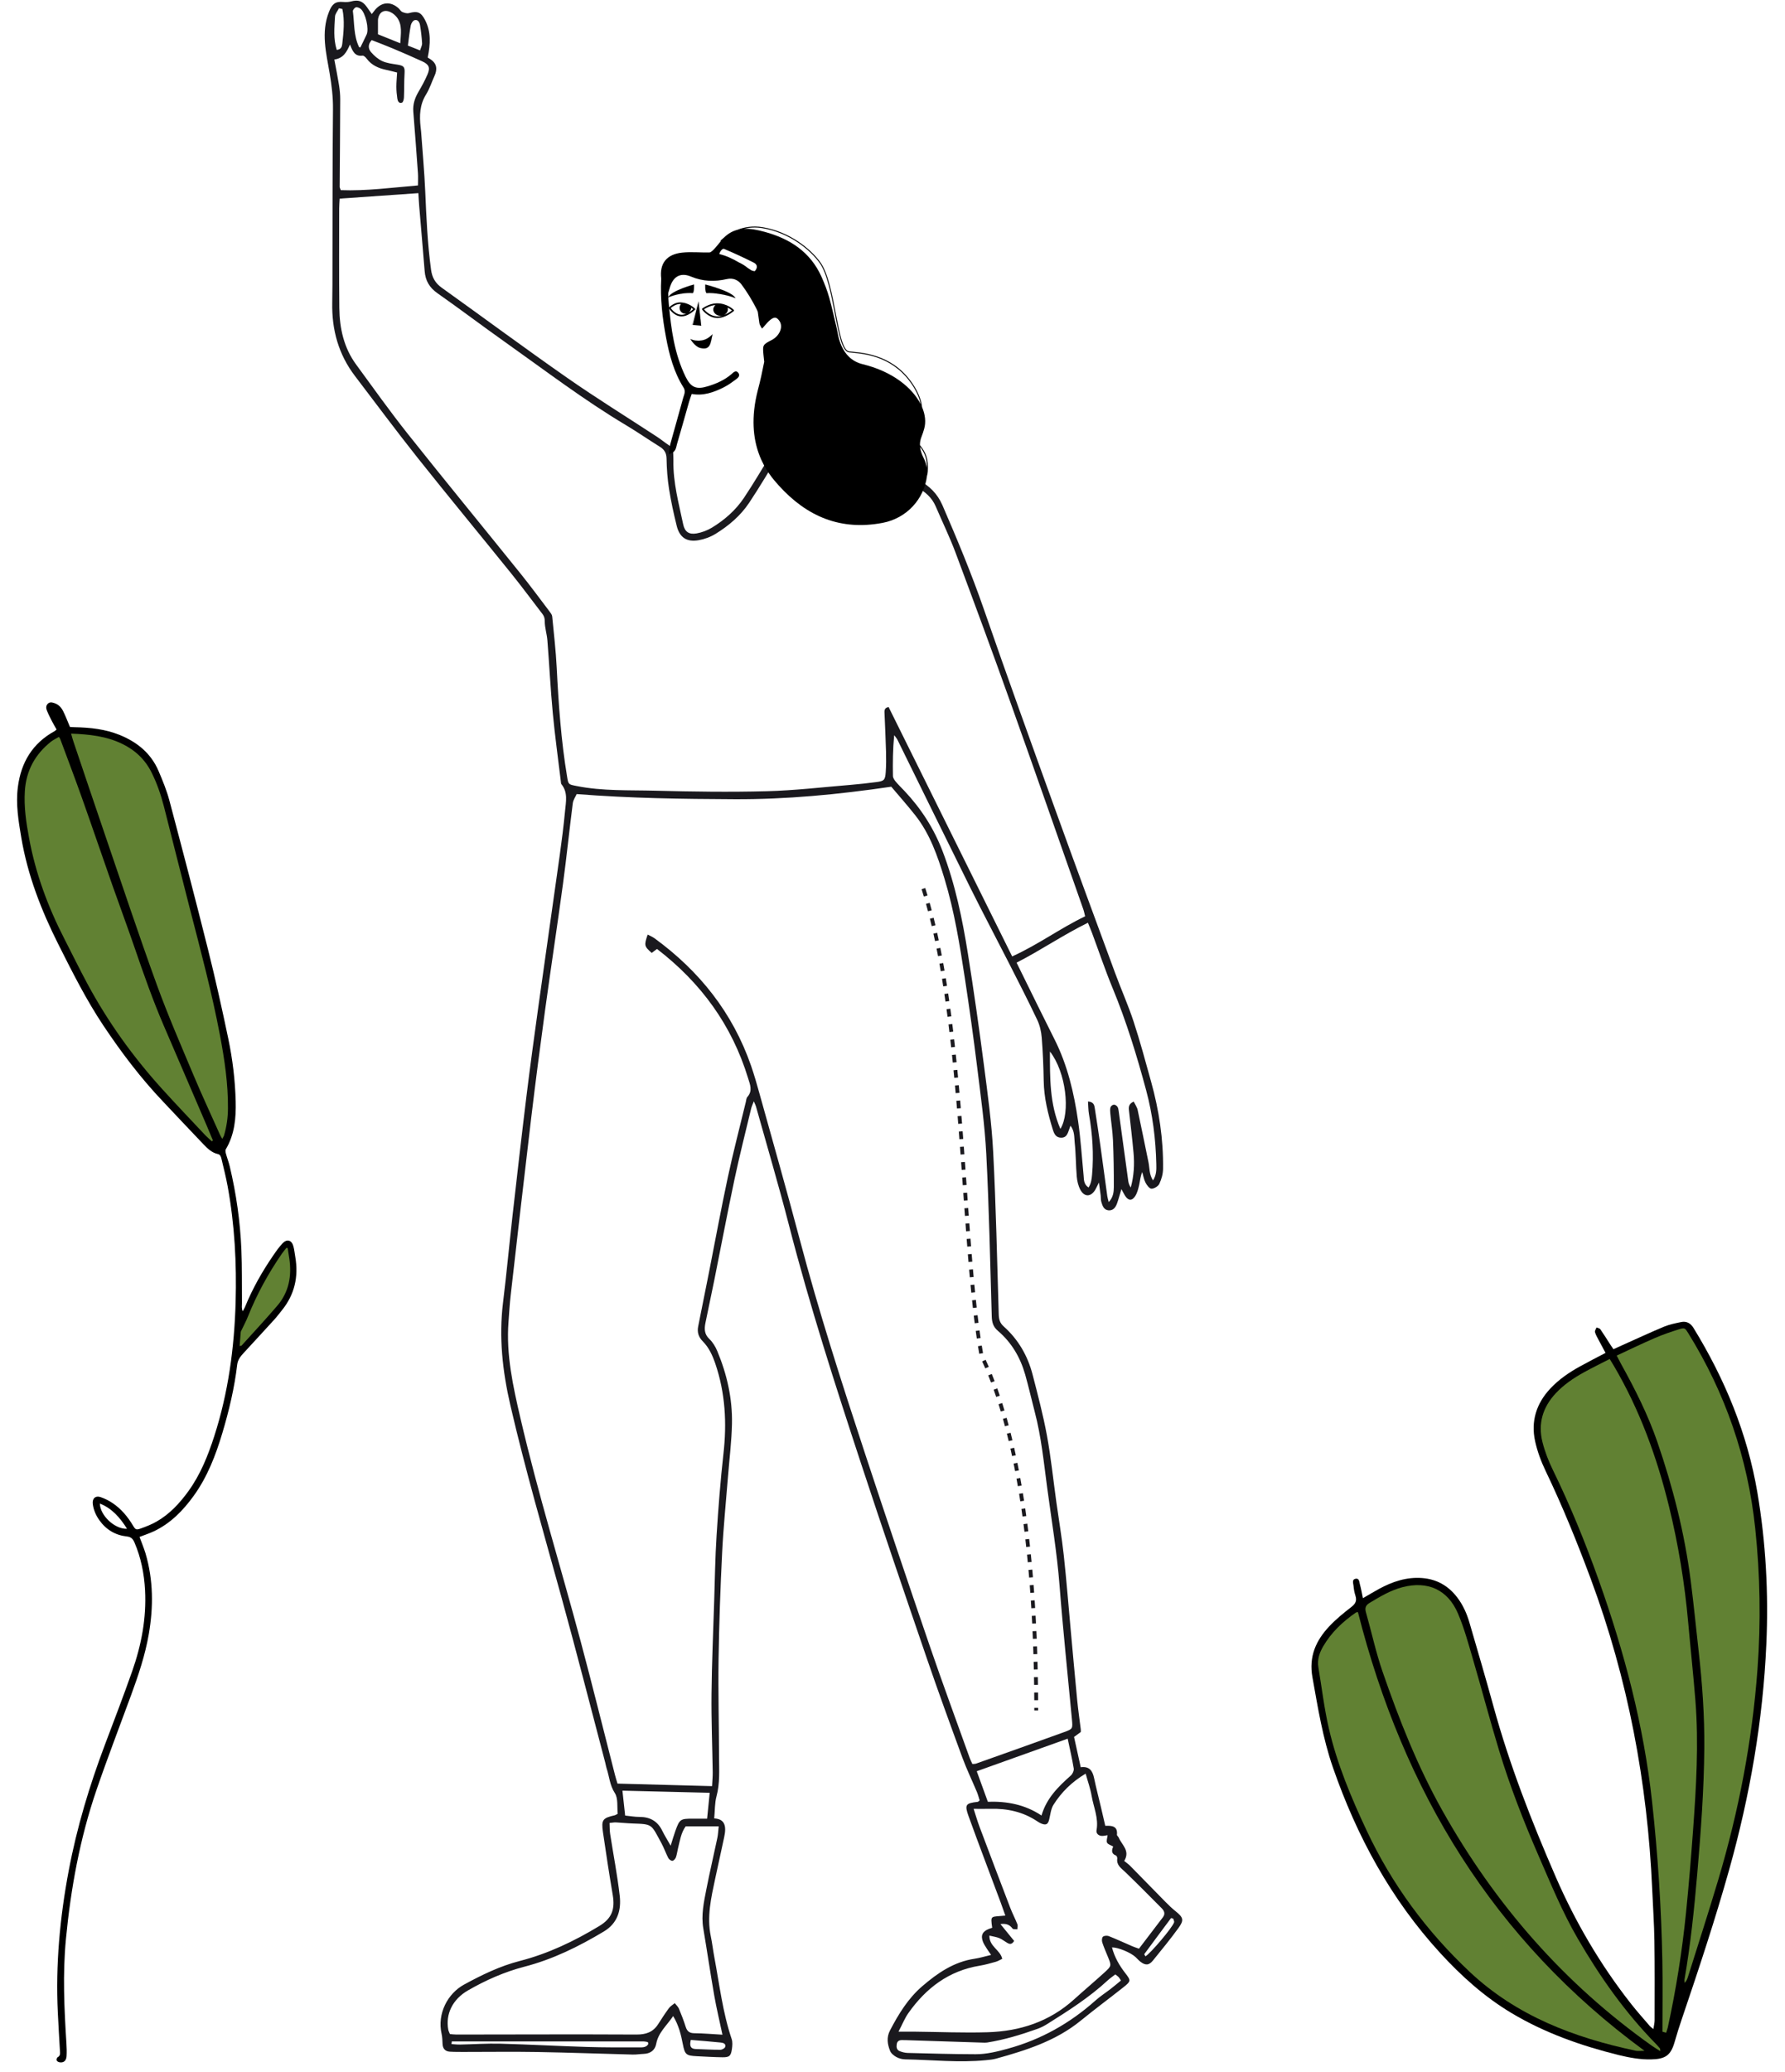 <svg xmlns="http://www.w3.org/2000/svg" width="187" height="217" viewBox="0 0 187 217">
    <g fill="none" fill-rule="evenodd">
        <g fill-rule="nonzero">
            <g fill="#1A191E">
                <path d="M88.496 8.892c-.079.498-.133 1.007-.131 1.511.009 3.056.038 6.113.056 9.17 0 .087-.057.175-.114.341-2.677.1-5.332-.265-8.088-.493 0-.474-.025-.88.004-1.282.153-2.149.313-4.298.486-6.445.063-.775-.169-1.448-.556-2.103-.342-.58-.665-1.176-.93-1.794-.305-.716-.162-1.045.552-1.373 1.019-.468 2.048-.912 3.08-1.348.705-.299 1.423-.566 2.21-.876.42.452.374.912.065 1.268-.323.374-.73.73-1.174.933-.482.221-1.044.28-1.579.368-.7.116-.79.246-.75.936.05.83.027 1.665.063 2.496.008.193.081.503.204.549.324.123.453-.173.49-.43.063-.411.098-.83.1-1.245 0-.477-.05-.955-.079-1.477.412-.102.775-.203 1.143-.28.806-.17 1.524-.48 2.04-1.169.107-.143.306-.34.438-.323.798.107 1.044-.451 1.315-1.166.35.79.692 1.44 1.642 1.575-.169.908-.347 1.78-.487 2.657m-.038 23.361c-.022 2.129-.471 4.165-1.756 5.92-1.785 2.437-3.537 4.903-5.415 7.267-3.9 4.908-7.882 9.751-11.813 14.634-1.048 1.302-2.039 2.65-3.05 3.983-.113.15-.248.325-.265.499-.174 1.783-.381 3.566-.472 5.355-.195 3.825-.458 7.64-1.088 11.424-.14.837-.13.811-1 .984-2.73.543-5.502.418-8.255.49-3.881.101-7.768.157-11.648.055-2.945-.077-5.885-.426-8.825-.668-.895-.073-1.788-.177-2.678-.291-.8-.103-.918-.215-.976-1.035-.05-.705-.051-1.416-.032-2.123.038-1.38.103-2.76.163-4.14.013-.296-.069-.502-.434-.558l-12.943 26.115c-2.727-1.23-5.025-2.948-7.643-4.201.068-.263.112-.508.193-.739 2.526-7.188 5.032-14.384 7.595-21.56 1.881-5.268 3.816-10.516 5.775-15.755.618-1.655 1.394-3.25 2.089-4.875.4-.937 1.122-1.547 1.99-2.018 2.61-1.416 5.37-2.445 8.258-3.115 1.84-.426 3.69-.799 5.623-1.214.178.31.342.611.521.903 1.045 1.695 2.05 3.416 3.155 5.071.903 1.352 2.14 2.402 3.516 3.249.532.327 1.164.56 1.78.666 1.241.216 1.988-.283 2.29-1.501.318-1.279.6-2.57.805-3.87.165-1.046.24-2.112.26-3.17.013-.59.223-.949.7-1.246 1.2-.746 2.362-1.553 3.574-2.277 4.421-2.638 8.51-5.76 12.703-8.73 2.359-1.671 4.664-3.418 7.03-5.077.839-.588 1.256-1.318 1.334-2.313.18-2.275.383-4.55.573-6.825.035-.41.053-.822.085-1.339l8.244.574c.021.39.052.705.052 1.02.001 3.478.023 6.955-.015 10.431m-23.432 60.3c.596 4.4 1.268 8.789 1.87 13.187.518 3.792 1.012 7.588 1.467 11.388.737 6.165 1.437 12.334 2.142 18.503.106.926.157 1.86.228 2.79.265 3.454-.476 6.781-1.25 10.108-1.83 7.865-4.225 15.577-6.31 23.373-1.245 4.659-2.401 9.34-3.6 14.012-.07.277-.159.55-.255.878l-9.91.266c-.027-.566-.072-1.007-.066-1.447.04-2.736.153-5.471.125-8.206-.032-3.25-.178-6.5-.28-9.748-.073-2.284-.103-4.57-.25-6.85-.182-2.857-.4-5.714-.72-8.558-.363-3.215-.196-6.353.85-9.431.296-.866.663-1.68 1.308-2.334.447-.452.615-.953.489-1.575-.384-1.89-.76-3.781-1.135-5.674-.654-3.312-1.262-6.634-1.969-9.934-.566-2.64-1.25-5.255-1.884-7.88-.045-.187-.054-.417-.17-.547-.57-.642-.274-1.292-.072-1.953 1.689-5.542 4.924-9.986 9.544-13.54l.554.417c.79-.7.81-.782.424-1.922-.256.137-.516.24-.734.399-4.69 3.425-8.164 7.781-10.089 13.312-.335.965-.617 1.95-.89 2.935-1.413 5.08-2.861 10.15-4.209 15.247-1.998 7.56-4.39 14.995-6.835 22.416-2.213 6.718-4.475 13.42-6.767 20.112-1.353 3.953-2.803 7.872-4.212 11.805-.074.208-.178.405-.28.635-.148-.014-.279 0-.39-.04-3.08-1.095-6.163-2.188-9.236-3.302-.9-.327-.895-.356-.804-1.337.438-4.677.936-9.349 1.298-14.032.267-3.44.84-6.83 1.297-10.24.353-2.646.614-5.304 1.293-7.895.342-1.306.637-2.625 1.005-3.922.51-1.804 1.432-3.378 2.866-4.598.499-.425.623-.903.64-1.518.167-5.662.28-11.327.572-16.983.158-3.078.592-6.145.969-9.209s.806-6.122 1.27-9.174c.539-3.53 1.105-7.059 2.146-10.483.712-2.342 1.51-4.663 3.053-6.618.834-1.056 1.73-2.063 2.516-2.996 5.556.816 10.977 1.336 16.434 1.31 5.453-.026 10.91-.093 16.522-.539.11.25.361.595.409.967.361 2.806.646 5.623 1.026 8.426m-15.367 95.2l9.14-.223-.284 2.608c-.517.052-1.014.144-1.511.143-1.105-.001-1.897.451-2.384 1.458-.23.474-.515.92-.874 1.555-.21-.667-.336-1.118-.496-1.557-.441-1.218-.528-1.273-1.792-1.274H49.93l-.272-2.71m9.823 3.1c.187-.01.376.031.67.059-.021.41-.007.786-.063 1.15-.334 2.16-.756 4.309-1.003 6.479-.172 1.501.218 2.871 1.654 3.732 2.624 1.573 5.343 2.919 8.322 3.69 2.092.543 4.058 1.412 5.925 2.489 1.612.929 2.36 2.481 2.061 4.107-.027.152-.108.295-.172.462-.237.018-.458.05-.68.05-6.287-.005-12.576-.033-18.864 0-.994.004-1.738-.248-2.274-1.089-.362-.567-.728-1.133-1.126-1.675-.156-.21-.405-.35-.612-.523-.149.192-.345.364-.437.58-.261.622-.504 1.254-.707 1.896-.147.465-.388.666-.894.672-.953.012-1.906.095-2.958.155.308-1.456.626-2.766.858-4.09.41-2.342.754-4.696 1.15-7.04.236-1.403-.06-2.758-.325-4.111-.352-1.798-.773-3.581-1.15-5.374-.078-.367-.089-.748-.14-1.205h3.459c.493.675.606 1.512.807 2.315.078.312.111.638.22.937.057.151.23.348.364.358.14.01.355-.148.428-.289.266-.512.453-1.066.729-1.571 1.085-1.989.886-1.979 3.031-2.051.577-.02 1.151-.085 1.727-.113m16.332 23.267c-1.41-.028-2.823-.128-4.232-.091-3.013.08-6.024.248-9.036.342-1.795.055-3.592.05-5.388.046-.386 0-.835.047-1.068-.35.017-.102.015-.139.03-.164.013-.024.044-.047.07-.052.125-.023.25-.057.376-.057 6.703-.003 13.406-.002 20.11-.002l.032.278c-.298.018-.596.056-.894.05m-24.687.468c-.861.03-1.723.08-2.584.078-.175 0-.455-.149-.502-.291-.116-.346.214-.44.453-.465 1.038-.11 2.078-.186 3.146-.276.163.677-.011.936-.513.954M20.52 188.695c-1.975-.064-3.874.274-5.621 1.44-.536-1.839-1.775-3.034-3.076-4.193-.18-.161-.338-.504-.302-.73.163-1.008.4-2.003.635-3.125l9.526 3.41-1.162 3.198m1.49.74c-.24.736-.407 1.318-.62 1.882-1.063 2.827-2.132 5.652-3.213 8.472-.226.59-.523 1.153-.755 1.74-.06.15.004.348.012.524.171-.023.427.018.499-.078.301-.408.667-.555 1.268-.471l-1.435 1.762c.25.414.49.34.725.203.278-.161.532-.372.824-.493.303-.125.639-.168 1.043-.266.023 1.156-1.133 1.48-1.347 2.433.237.11.449.245.68.31.555.155 1.113.315 1.68.408 3.241.53 5.63 2.348 7.477 4.967.376.532.62 1.157 1.033 1.944-.729 0-1.231-.004-1.734 0-2.532.025-5.069.135-7.598.06-3.393-.102-6.489-1.108-9.064-3.443-1.047-.949-2.13-1.857-3.173-2.808-.763-.696-.746-.715-.377-1.633.204-.507.432-1.005.6-1.524.059-.18.044-.486-.07-.594-.122-.114-.43-.138-.604-.07-.834.331-1.649.71-2.473 1.066-.2.086-.41.15-.7.255-.843-1.107-1.675-2.201-2.51-3.295-.275-.362-.132-.676.134-.943 1.266-1.274 2.528-2.551 3.822-3.796.42-.403.928-.707.827-1.41-.014-.1.061-.286.139-.315.503-.189.454-.554.287-.94.254-.148.556-.224.644-.404.092-.188-.024-.477-.056-.782.205.029.385.075.564.075.39-.002.658-.255.594-.604-.23-1.26.31-2.397.513-3.584.128-.752.392-1.48.627-2.336 1.488.89 2.542 1.963 3.36 3.244.28.434.331 1.021.458 1.546.125.517.322.642.818.444.148-.06.289-.142.421-.231 1.495-1.007 3.16-1.365 4.936-1.318.537.014 1.075.003 1.744.003m8.054 24.65c.049.315.004.601-.311.727-.262.104-.553.18-.833.187-2.37.06-4.74.13-7.11.135-1.154.003-2.27-.275-3.392-.583-3.471-.952-6.504-2.66-9.18-5.05-.5-.447-1.073-.811-1.605-1.224-.35-.271-.688-.56-1.054-.86.1-.157.154-.27.235-.359.083-.09.193-.156.356-.282.277.217.564.411.815.644 1.918 1.776 4.11 3.167 6.31 4.548.323.203.672.382 1.03.51 1.72.612 3.464 1.143 5.271 1.431.156.025.32.014.478.009l7.974-.257c.16-.005.32-.008.48-.007.29.002.487.113.536.43m-26.056-9.203c-.525-.3-2.8-2.975-2.998-3.555-.038-.11.06-.267.095-.402l.222-.049c.936 1.255 1.873 2.508 2.8 3.77.023.032-.076.155-.119.236m11.325-99.643c-.598 1.21-1.199 2.419-1.805 3.625-1.358 2.704-2.04 5.612-2.466 8.58-.27 1.874-.39 3.77-.572 5.658-.042.439.008.906-.518 1.266-.276-.43-.33-.885-.37-1.347-.185-2.129-.047-4.24.326-6.34.073-.415.066-.843.101-1.324-.634.043-.668.424-.72.757-.205 1.3-.401 2.603-.585 3.907-.246 1.749-.476 3.5-.718 5.25-.026.181-.084.358-.148.621-.47-.489-.534-1.045-.536-1.566-.006-1.639.021-3.28.09-4.917.04-.93.19-1.855.278-2.783.022-.221.04-.459-.02-.666-.034-.12-.218-.256-.347-.27-.12-.013-.293.1-.372.209-.088.12-.114.298-.135.455-.338 2.45-.668 4.902-1.009 7.352-.032.23-.122.452-.259.663-.332-1.21-.402-2.424-.29-3.642.135-1.473.307-2.941.476-4.41.043-.376.04-.709-.494-.95-.142.292-.347.57-.414.876-.394 1.82-.752 3.649-1.133 5.472-.127.61-.06 1.274-.477 1.909-.375-.582-.356-1.157-.343-1.72.058-2.615.386-5.198 1.064-7.722.976-3.634 2.076-7.227 3.518-10.711.786-1.9 1.44-3.853 2.157-5.78.12-.322.256-.637.425-1.053 2.617 1.286 4.934 2.883 7.473 4.18-.762 1.548-1.467 2.986-2.177 4.421m-2.412 12.988c-1.065-1.707-.597-5.94 1.096-8.104-.004 2.732.045 5.47-1.096 8.104m67.087-115.6c.048-.289.225-.609.569-.514.175.048.357.341.399.55.13.66.197 1.333.303 2.113-.42.167-.802.317-1.276.504-.087-.288-.224-.521-.212-.746.037-.638.112-1.277.217-1.908m2.408-.788c.177-.242.442-.459.714-.58.635-.288 1.133.004 1.266.686.018.093.016.19.016.286.002.412.001.824.001 1.362l-2.338.94c-.052-1.028-.234-1.91.34-2.694M86.224.93c.132-.108.36-.204.502-.162.139.042.33.281.314.41-.166 1.255-.074 2.558-.644 3.741-.02.04-.112.043-.139.053-.222-.456-.448-.902-.657-1.356-.27-.583.113-2.271.624-2.686m1.918.013l.357-.075c.144.29.396.574.413.87.065 1.157.185 2.327-.182 3.489-.45-.046-.545-.337-.576-.61-.14-1.228-.27-2.46-.012-3.674m1.4.293c-.316-.794-.647-1.11-1.482-1.03-.268.025-.555.018-.812-.051-.76-.204-1.208-.068-1.666.57-.159.222-.312.448-.521.748-.168-.215-.256-.337-.353-.45-.7-.825-1.625-.891-2.44-.17-.144.127-.245.33-.408.403-.211.094-.488.173-.698.116-.9-.242-1.254-.097-1.68.717-.646 1.235-.568 2.52-.283 3.936l-.273.175c-.696.45-.756 1.054-.433 1.76.294.644.508 1.334.878 1.93.673 1.082.707 2.234.572 3.433-.018.16-.04.32-.052.48-.149 2.085-.341 4.17-.432 6.258-.119 2.733-.237 5.462-.607 8.178-.114.837-.446 1.412-1.125 1.898-4.39 3.138-8.726 6.355-13.152 9.441-3.08 2.147-6.28 4.123-9.423 6.182-.401.263-.771.576-1.174.837-.362.236-.503.562-.503.976 0 .225-.02.45-.015.675.043 2.28-.56 4.46-1.023 6.66-.167.793-.608 1.095-1.41.954-.553-.098-1.118-.31-1.598-.601-1.33-.808-2.499-1.834-3.365-3.13-1.052-1.573-2.006-3.214-2.997-4.829-.28-.457-.545-.926-.817-1.389-.24.027-.433.033-.619.072-1.755.376-3.509.757-5.263 1.137-2.996.648-5.84 1.712-8.556 3.134-1.15.601-2.01 1.444-2.537 2.659-1.56 3.6-3.066 7.216-4.352 10.93-2.42 6.988-4.937 13.941-7.449 20.896-2.073 5.741-4.19 11.467-6.3 17.194-.623 1.69-1.362 3.338-1.923 5.047-.682 2.074-1.248 4.188-1.833 6.294-.831 2.99-1.297 6.039-1.253 9.148.008.526.164 1.082.39 1.558.123.256.539.51.821.508.216-.002.49-.373.627-.638.174-.337.232-.732.341-1.102.202.463.226.912.323 1.344.091.4.194.826.41 1.164.349.548.754.495 1.095-.076.106-.178.2-.365.355-.65.174.578.295 1.042.455 1.492.148.413.399.775.895.732.505-.044.637-.489.755-.89.062-.211.039-.447.066-.67.046-.377.102-.752.185-1.357.199.4.28.598.39.776.46.75 1.135.767 1.554-.013.219-.407.335-.903.376-1.369.102-1.184.088-2.38.217-3.561.061-.565-.01-1.202.444-1.782.071.203.11.32.152.436.143.397.27.825.804.824.551 0 .744-.376.89-.847.515-1.666.927-3.342.957-5.103.027-1.512.087-3.025.207-4.532.05-.628.198-1.285.467-1.85.95-2.004 1.964-3.98 2.97-5.956 1.328-2.607 2.702-5.191 4.005-7.811 2.574-5.182 5.112-10.382 7.67-15.571.087-.176.23-.325.346-.487.142 1.462.154 2.87.13 4.278-.004.195-.148.414-.283.576-.288.344-.613.657-.922.985-1.74 1.843-3.083 3.92-3.995 6.309-1.33 3.48-2.073 7.097-2.656 10.75-.618 3.875-1.17 7.762-1.676 11.653-.393 3.03-.813 6.066-.97 9.113-.294 5.656-.408 11.323-.581 16.985-.015.508-.105.901-.515 1.267-1.528 1.364-2.524 3.081-3.034 5.056-.547 2.116-1.107 4.235-1.502 6.382-.425 2.306-.662 4.648-.986 6.973-.258 1.847-.572 3.688-.774 5.542-.287 2.622-.493 5.254-.733 7.882-.224 2.435-.438 4.87-.675 7.304-.1 1.023-.25 2.042-.375 3.063-.012.092-.002.186-.002.28l.706.515-.7 3.172c-.922-.124-1.242.393-1.4 1.14-.212 1.006-.47 2.002-.708 3.002-.153.652-.303 1.305-.463 1.993-.7-.028-1.313.022-1.223.931.01.096-.142.199-.189.31-.32.768-1.227 1.368-.571 2.44-.23.186-.444.331-.623.513-1.241 1.259-2.47 2.529-3.712 3.787-.334.339-.68.671-1.05.967-.809.647-.906.923-.295 1.761.852 1.168 1.765 2.292 2.68 3.412.417.51.792.514 1.328.091.176-.138.32-.315.486-.467.52-.48 1.828-1.018 2.466-1.014-.26 1.015-.767 1.894-1.404 2.713-.594.764-.587.835.197 1.457 1.484 1.177 3.01 2.304 4.477 3.501 2.612 2.13 5.724 3.112 8.888 3.985.338.093.695.122 1.046.157 2.822.282 5.639-.036 8.458-.086.31-.006.65-.09.92-.24.265-.146.558-.38.664-.646.277-.694.393-1.405.01-2.14-.898-1.723-1.903-3.367-3.39-4.642-1.594-1.368-3.3-2.544-5.454-2.865-.561-.084-1.11-.254-1.748-.405.2-.291.35-.493.48-.706.135-.217.281-.434.373-.671.256-.665.05-1.086-.627-1.347-.114-.044-.232-.082-.342-.12.195-1.378.159-1.111-1.377-1.275.166-.466.32-.915.485-1.36 1.123-3.011 2.27-6.014 3.364-9.037.444-1.225.31-1.372-.952-1.512-.052-.006-.1-.069-.206-.146.09-.28.163-.591.285-.881.507-1.211 1.082-2.395 1.534-3.626 1.286-3.5 2.562-7.004 3.77-10.532 2.303-6.721 4.597-13.446 6.82-20.195 2.724-8.274 5.392-16.567 7.568-25.012 1.075-4.169 2.3-8.299 3.46-12.445.038-.135.108-.26.223-.532.13.348.229.546.279.756.59 2.47 1.218 4.932 1.745 7.415.747 3.523 1.413 7.063 2.123 10.594.297 1.482.623 2.958.92 4.44.123.613.131 1.178-.404 1.683-.363.342-.646.815-.84 1.282-1.014 2.43-1.589 4.972-1.534 7.607.037 1.83.269 3.657.413 5.485.21 2.662.484 5.322.616 7.988.185 3.728.319 7.46.375 11.193.05 3.41-.04 6.824-.051 10.235-.005 1.376-.099 2.753.269 4.117.188.7.159 1.458.239 2.303-.824.05-1.143.47-1.147 1.14-.002.285.048.576.108.856.308 1.447.633 2.89.94 4.336.422 1.982.882 3.961.457 6.013-.15.723-.234 1.46-.37 2.187-.542 2.872-.873 5.79-1.818 8.579-.107.315-.073.7-.025 1.043.105.734.264.875 1.007.865.898-.012 1.796-.068 2.694-.113 1.098-.055 1.233-.182 1.441-1.261.191-.999.433-1.981 1.012-2.941.669.991 1.556 1.721 1.777 2.907.125.672.609 1.028 1.311 1.053.385.014.77.082 1.152.071 3.336-.085 6.672-.209 10.009-.268 2.501-.043 5.004-.006 7.506-.007.544 0 1.09.006 1.632-.026.487-.03.75-.308.772-.812.016-.352.023-.711.1-1.052.488-2.143-.658-4.238-2.346-5.16-1.865-1.018-3.77-1.944-5.832-2.474-2.983-.766-5.72-2.078-8.34-3.662-1.308-.791-1.665-1.735-1.41-3.25.37-2.189.707-4.382 1.025-6.578.187-1.302.032-1.483-1.246-1.773-.059-.013-.112-.056-.3-.153.08-.702-.065-1.607.305-2.177.539-.83.572-1.736.863-2.595.061-.182.083-.377.133-.563 1.534-5.814 3.017-11.64 4.618-17.436 1.84-6.663 3.777-13.3 5.333-20.04.817-3.538 1.208-7.092.763-10.723-.373-3.033-.652-6.077-.996-9.113-.471-4.156-.944-8.312-1.453-12.463-.385-3.129-.811-6.252-1.246-9.373-.736-5.29-1.5-10.574-2.24-15.863-.217-1.561-.42-3.126-.565-4.695-.087-.94-.315-1.927.376-2.776.054-.067.054-.184.065-.28.288-2.393.62-4.783.847-7.183.238-2.53.363-5.07.564-7.603.052-.67.276-1.332.276-1.998 0-.326.063-.54.241-.771 1.08-1.401 2.128-2.826 3.237-4.202 3.27-4.055 6.59-8.067 9.833-12.144 2.24-2.817 4.385-5.71 6.568-8.573 1.73-2.267 2.442-4.852 2.384-7.681-.026-1.255-.019-2.511-.022-3.767-.013-5.505 0-11.01-.055-16.515-.012-1.265.137-2.485.346-3.724.359-2.139.935-4.284.07-6.46" transform="translate(1) matrix(-1 0 0 1 123.008 0)"/>
                <g>
                    <path d="M.222 77.01L.622 77.03.665 76.227.264 76.204zM.417 73.79l.4.029.06-.802-.4-.031c-.021.267-.041.535-.06.804M.148 78.616L.55 78.632.584 77.831.183 77.813zM.311 75.4L.711 75.424.762 74.621.362 74.594zM.09 80.224l.402.012c.008-.268.017-.535.027-.802l-.402-.015c-.01.268-.018.536-.026.805M1.47 64.17l.397.061c.042-.266.083-.53.126-.794l-.396-.064c-.043.264-.085.53-.126.797M.542 72.182l.4.033c.022-.268.044-.535.068-.801l-.4-.036-.068.804M1.24 65.768l.396.054.113-.796-.398-.058-.112.8M.018 83.442L.419 83.449.432 82.645.031 82.637zM1.031 67.367l.399.05c.032-.268.066-.533.1-.798l-.398-.052c-.034.265-.068.532-.1.8M.684 70.575l.4.039c.026-.268.051-.535.078-.8l-.399-.041c-.027.266-.054.534-.079.802M.847 68.97l.4.044c.028-.268.058-.534.089-.8l-.4-.046-.089.802M.047 81.832L.449 81.841.468 81.038.067 81.027zM10.407 5.476l.393.082c.055-.263.111-.525.169-.784l-.392-.088c-.058.261-.115.524-.17.79M9.804 8.648l.396.068c.045-.265.091-.53.139-.792l-.395-.071c-.048.263-.094.529-.14.795M10.758 3.898l.39.093c.062-.263.125-.523.189-.78l-.39-.098c-.064.26-.127.521-.19.785M10.09 7.059l.395.075c.05-.265.101-.528.153-.789l-.393-.079c-.052.263-.104.527-.154.793M11.586.774l.385.115c.076-.259.155-.514.236-.766L11.824 0c-.081.255-.16.513-.238.774M11.148 2.33l.388.103c.069-.26.139-.519.21-.774l-.386-.109c-.072.257-.143.517-.212.78M8.893 15.036l.399.048c.031-.267.064-.533.096-.798l-.398-.05-.097.8M0 86.122L.401 86.124.402 85.86 0 85.86zM.002 85.054L.404 85.056.41 84.252.009 84.248zM8.71 16.64L9.109 16.684 9.199 15.884 8.8 15.838zM9.308 11.838l.398.056c.037-.266.076-.532.114-.796l-.396-.059c-.04.265-.078.531-.116.799M9.545 10.242l.396.06.127-.793-.397-.065c-.043.265-.085.53-.126.798M9.091 13.436l.398.052.106-.798-.398-.054-.106.8M7.38 32.705L7.781 32.733 7.838 31.93 7.437 31.901zM7.725 27.883L8.126 27.913 8.185 27.109 7.784 27.08zM7.609 29.49L8.009 29.519 8.067 28.715 7.667 28.686zM7.495 31.098L7.895 31.125 7.952 30.323 7.552 30.294zM7.024 37.524L7.424 37.555 7.486 36.752 7.086 36.721zM6.894 39.128L7.294 39.162 7.36 38.359 6.96 38.326zM7.265 34.311L7.666 34.341 7.724 33.537 7.323 33.508zM7.147 35.918L7.547 35.948 7.607 35.144 7.206 35.115zM8.238 21.447L8.638 21.483 8.71 20.681 8.31 20.645zM8.385 19.842L8.784 19.88 8.862 19.08 8.462 19.041zM7.845 26.276L8.246 26.306 8.307 25.504 7.907 25.472zM8.542 18.24L8.94 18.281 9.023 17.483 8.624 17.442zM7.969 24.666L8.369 24.698 8.434 23.893 8.034 23.86zM8.1 23.055L8.5 23.088 8.568 22.285 8.168 22.25zM6.755 40.733L7.155 40.768 7.226 39.966 6.826 39.93zM3.525 54.708l.385.115c.076-.258.155-.514.235-.767l-.383-.122c-.08.255-.16.513-.237.774M4.013 53.166l.38.128c.086-.255.173-.507.262-.757l-.378-.136c-.09.252-.178.506-.264.765M3.087 56.263l.388.104c.069-.26.139-.518.211-.774l-.386-.11c-.072.258-.144.518-.213.78M2.018 60.988l.394.076c.05-.265.102-.527.155-.788l-.394-.08c-.053.262-.105.526-.155.792M4.558 51.642l.375.143c.096-.252.193-.5.292-.745l-.371-.151c-.101.247-.2.498-.296.753M2.692 57.83l.39.093c.063-.262.126-.521.191-.779l-.389-.098c-.065.259-.13.52-.192.784M1.73 62.577l.395.068c.046-.266.092-.53.14-.791l-.395-.072c-.048.263-.095.528-.14.795M2.337 59.405l.393.084c.055-.263.113-.524.171-.784l-.39-.089c-.06.261-.117.525-.174.789M6.434 43.934l.4.045.086-.802-.4-.042c-.027.269-.057.536-.086.8M6.244 45.531l.398.05c.033-.263.066-.53.098-.8l-.398-.048c-.032.27-.065.535-.098.798M6.602 42.334l.4.04c.027-.265.052-.533.078-.803l-.4-.037-.078.8M5.77 48.708l.396.07c.046-.26.09-.526.134-.797l-.397-.064c-.042.269-.087.532-.132.791M5.167 50.143l.368.16c.107-.248.217-.49.328-.729l-.364-.17c-.113.242-.223.488-.332.739M6.026 47.124l.397.058c.039-.262.077-.529.113-.8l-.397-.054c-.037.269-.074.534-.113.796" transform="translate(1) matrix(-1 0 0 1 123.008 0) translate(15.253 93.002)"/>
                </g>
            </g>
            <path fill="#000" d="M37.947 28.986c-.315.702-.596 1.427-.806 2.166-.307 1.081-.53 2.187-.804 3.278-.123.492-.302 3.128-2.713 3.714-3.109.755-5.196 2.461-6.072 4.193.105-.538.336-1.143.764-1.834 1.946-3.135 4.97-3.43 6.423-3.57l.322-.034c.73-.081 1.083-1.929 1.49-4.068.377-1.972.803-4.207 1.597-5.305.999-1.38 3.163-3.16 5.977-3.63.74-.124 1.399-.069 1.97.07-.7-.04-1.434.11-2.179.312-2.645.713-4.801 2.1-5.97 4.708M27.619 46.797c-.042.407-.19.806-.397 1.216-.154.306-.265.662-.32 1.02-.016-1.035.248-1.621.717-2.236m21.027-20.24c-.003.034-.008.054-.019.057-.727.175-1.38.49-2.007.858-.34.156-.658.349-.943.588l-.37.241c-.098.064-.232.07-.364.106-.335-.363-.285-.706.083-.893 1.023-.518 2.065-1 3.12-1.444.156-.066.382.18.5.487m3.901-.1c-.943-.101-1.908.005-2.862-.018-.293-.007-.89-.83-1.131-1.105l-.002.009c-.019-.033-.034-.066-.058-.096l.037-.034c-.004-.005-.142-.153-.392-.352-.432-.418-.894-.666-1.377-.792-.708-.275-1.603-.448-2.653-.272-2.843.475-5.031 2.274-6.04 3.67-.808 1.116-1.236 3.363-1.615 5.345-.384 2.013-.746 3.914-1.404 3.987l-.32.033c-1.47.143-4.526.44-6.497 3.618-.52.836-.752 1.56-.822 2.187-.333.785-.418 1.564-.226 2.252.079.278.163.557.273.823.13.312.181.61.175.902-.582.734-.915 1.401-.822 2.765.01.16.04.31.083.456.295 2.419 2.117 4.445 4.65 4.924 4.36.825 7.901-.615 10.897-3.933 1.11-1.23 3.654-4.2 2.176-9.966-.267-.978-.47-1.973-.67-2.968.025-.258.059-.514.082-.77.087-.993.077-1.023-.874-1.517-.732-.38-1.156-1.197-.896-1.821.09-.213.306-.475.5-.509.353-.057.789.427 1.096.783.052.067.1.124.14.163.082.093.148.163.19.188.093-.185.237-.362.268-.557.062-.396.115-.794.167-1.193.047-.114.093-.229.15-.339.448-.876.964-1.73 1.55-2.52.343-.461.881-.724 1.537-.574 1.276.292 2.506.265 3.764-.262 1.142-.478 1.918.039 2.238 1.236.045.17.097.339.15.508-.01.368-.029.737-.063 1.103-.24 2.63-.584 5.243-1.768 7.657-.545 1.111-1.116 1.359-2.33.984-.891-.276-1.743-.642-2.464-1.264-.206-.178-.465-.478-.725-.134-.237.315.066.543.29.709.386.284.78.57 1.205.785 1.065.541 2.174.934 3.388.709.111.325.204.564.275.81.424 1.482.834 2.969 1.27 4.448.109.367.084.851.845 1.042-.058-.44-.064-.75-.143-1.04-.442-1.612-.91-3.215-1.346-4.828-.095-.351-.3-.694-.044-1.1 1.01-1.605 1.49-3.402 1.834-5.245.38-2.038.62-4.09.506-6.164.19-1.583-.556-2.548-2.192-2.723" transform="translate(1) matrix(-1 0 0 1 123.008 0)"/>
            <g fill="#000">
                <path d="M3.863 2.194L4.477 4.628 3.582 4.718z" transform="translate(1) matrix(-1 0 0 1 123.008 0) translate(46.964 29.39)"/>
                <g>
                    <path d="M3.896 1.955L3.588 4.45l.98-.088-.672-2.407zM3.582 4.46s-.002 0-.003-.002l-.001-.003.311-2.524c0-.002.002-.003.004-.003.003 0 .005 0 .005.002l.68 2.434v.004l-.004.002-.99.09h-.002zM3.156.144s.037.746-.128.902c-.69-.077-2.244.18-3.024.526C.311.858 3.156.144 3.156.144" transform="translate(1) matrix(-1 0 0 1 123.008 0) translate(46.964 29.39) translate(0 .263)"/>
                    <path d="M3.152.15c-.065.016-.747.192-1.456.444-.968.346-1.55.68-1.683.969.76-.333 2.303-.6 3.014-.521.153-.15.128-.826.125-.893M.004 1.576c-.001 0-.002 0-.003-.002V1.57C.127 1.273.697.942 1.693.586 2.435.322 3.148.142 3.154.14l.004.001c.002 0 .002.002.002.003.002.03.036.75-.129.905 0 0-.002.002-.003.001-.713-.08-2.266.19-3.022.526H.004M1.967 3.48c-.223.014-.444-.028-.65-.096.075.022.157.035.242.035.422 0 .766-.303.766-.675 0-.15-.116-.328-.225-.452.541.05 1.017.332 1.193.449-.157.187-.646.697-1.326.739M.812 2.56c-.012.063-.02.133-.02.184 0 .27.181.503.442.61-.399-.147-.729-.386-.87-.497.082-.07.235-.187.448-.298m2.655.095c-.028-.021-.708-.53-1.507-.541C.863 2.1.201 2.773.173 2.8c-.016.017-.025.04-.024.063.001.023.011.045.029.06.035.031.832.73 1.701.73.033 0 .066-.002.098-.004.912-.056 1.484-.844 1.508-.878.027-.038.02-.09-.018-.118M5.708 3.308c-.195.014-.39-.034-.57-.109.032.006.063.01.094.01.341 0 .618-.278.618-.619 0-.15-.053-.29-.147-.4.038-.003.077-.004.115-.004.43 0 .824.304.961.424-.122.17-.52.658-1.07.698m-1.286-.58c.044-.038.111-.092.198-.15.016.143.078.287.175.404.026.032.054.06.083.085-.206-.122-.37-.261-.456-.339m2.528-.192c-.021-.022-.53-.52-1.132-.52-.933 0-1.556.624-1.582.65-.033.034-.033.087 0 .12.007.008.184.189.453.365.335.22.654.33.948.33.028 0 .055 0 .082-.002.754-.055 1.224-.806 1.244-.838.02-.034.016-.078-.013-.105M4.34.144s-.038.746.127.902c.69-.077 1.802.107 2.581.452C6.741.784 4.34.144 4.34.144" transform="translate(1) matrix(-1 0 0 1 123.008 0) translate(46.964 29.39) translate(0 .263)"/>
                    <path d="M4.812 1.024c.688 0 1.581.181 2.228.465-.133-.288-.638-.61-1.463-.932C4.977.323 4.403.166 4.343.15c-.002.067-.027.742.126.892.106-.012.221-.018.343-.018m2.236.478h-.002c-.76-.336-1.869-.53-2.578-.452h-.004C4.395.982 4.352.81 4.337.536 4.326.333 4.335.146 4.335.144L4.337.14h.004c.005 0 .608.162 1.24.408.583.228 1.312.577 1.47.947.002.002.001.004 0 .005l-.003.001M2.398 5.36c.424.402.769.626 1.344.664.575.04.977-.172.977-.172s-.46.783-1.016.929c-1.15.301-1.095-.604-1.305-1.421" transform="translate(1) matrix(-1 0 0 1 123.008 0) translate(46.964 29.39) translate(0 .263)"/>
                    <path d="M2.406 5.373c.033.129.059.26.084.387.083.416.162.808.438.98.18.114.434.126.774.037.51-.134.944-.814 1.006-.915-.074.036-.454.2-.967.167-.578-.04-.917-.26-1.335-.656M3.3 6.844c-.15 0-.276-.032-.378-.096-.279-.175-.358-.569-.442-.986-.026-.132-.053-.268-.087-.401 0-.002 0-.004.002-.005l.005.001c.422.4.76.624 1.341.663.567.038.971-.17.975-.171.002-.002.004-.001.005 0 .002.002.002.004 0 .005-.004.008-.466.786-1.017.931-.151.04-.285.06-.404.06" transform="translate(1) matrix(-1 0 0 1 123.008 0) translate(46.964 29.39) translate(0 .263)"/>
                </g>
            </g>
        </g>
        <g>
            <path fill="#000" fill-rule="nonzero" d="M17.747 86.544c1.284.061 2.826-1.398 2.848-2.643-1.283.516-2.105 1.466-2.848 2.643m5.982-83.98c.251-.59.454-1.14.717-1.659.19-.376.478-.686.906-.829.252-.083.492-.143.701.07.206.209.182.476.087.712-.158.39-.352.765-.543 1.14-.143.28-.306.548-.47.839.08.068.134.133.203.171 2.315 1.266 3.522 3.268 3.854 5.866.228 1.788-.064 3.537-.358 5.282-.666 3.947-2.096 7.624-3.884 11.18-1.467 2.918-2.93 5.837-4.749 8.554-1.863 2.785-3.877 5.45-6.186 7.879-1.418 1.492-2.817 3.003-4.244 4.485-.432.45-.881.904-1.533 1.047-.267.058-.333.306-.385.53-.221.943-.463 1.883-.637 2.836-.738 4.023-.953 8.085-.837 12.168.137 4.769.768 9.458 2.237 14.01.656 2.035 1.443 4.007 2.703 5.752.92 1.274 1.974 2.414 3.346 3.196.523.299 1.093.523 1.661.725.477.17.548.119.81-.32.546-.915 1.22-1.72 2.097-2.32.392-.27.832-.49 1.28-.647.544-.19.906.14.83.723-.082.616-.325 1.179-.682 1.683-.707 1.001-1.685 1.583-2.883 1.712-.464.05-.65.275-.808.643-.68 1.589-1.01 3.253-1.103 4.975-.156 2.936.385 5.763 1.352 8.508.902 2.564 1.876 5.102 2.837 7.644 1.628 4.305 2.953 8.695 3.807 13.228.927 4.913 1.385 9.858 1.142 14.86-.064 1.328-.144 2.655-.22 3.983-.015.272-.074.543.25.708.071.037.125.236.092.322-.036.092-.18.176-.288.196-.429.08-.717-.147-.75-.63-.029-.441-.013-.888.014-1.33.232-3.647.403-7.3.053-10.945-.51-5.307-1.464-10.534-3.192-15.583-1.146-3.348-2.422-6.65-3.64-9.973-.763-2.08-1.468-4.178-1.848-6.368-.493-2.843-.481-5.672.34-8.463.09-.303.204-.598.313-.895.1-.272.207-.541.317-.831-.527-.205-1.021-.364-1.487-.583-1.754-.826-3.068-2.169-4.19-3.723-1.435-1.99-2.306-4.247-3.002-6.58-.7-2.346-1.267-4.725-1.555-7.162-.062-.527-.364-.879-.69-1.234-1.066-1.16-2.138-2.317-3.198-3.483-.283-.31-.534-.65-.799-.977C.19 62.016-.235 60.144.12 58.074c.064-.374.102-.755.2-1.12.174-.64.664-.792 1.12-.318.375.39.69.846.998 1.295 1.158 1.687 2.165 3.46 2.94 5.363.054.133.134.257.248.472.14-.326.076-.59.079-.84.02-1.878-.017-3.758.063-5.633.125-2.936.536-5.838 1.218-8.698.107-.449.278-.883.399-1.33.04-.148.08-.353.012-.467-.924-1.551-1.078-3.265-1.033-5.01.057-2.22.324-4.424.779-6.591.652-3.113 1.343-6.22 2.115-9.305 1.304-5.214 2.668-10.412 4.048-15.606.28-1.053.701-2.075 1.129-3.081.795-1.872 2.242-3.047 4.086-3.795 1.504-.61 3.071-.777 4.667-.81.166-.004.333-.008.5-.019.037-.002.073-.033.04-.017" transform="translate(1) matrix(-1 0 0 1 30.055 73.56)"/>
            <path fill="#618133" d="M1.048 57.121l-.13.035c-.058.365-.12.73-.173 1.096C.476 60.072.789 61.76 2 63.177c1.214 1.42 2.49 2.789 3.741 4.176.033.036.112.03.212.054-.04-.506-.074-.985-.12-1.464-.007-.078-.06-.153-.095-.228-.216-.456-.458-.901-.645-1.369-.934-2.339-2.132-4.531-3.559-6.598-.15-.218-.324-.418-.486-.627M8.747 45.881l.12.083c.258-.241.53-.47.77-.727 1.495-1.592 3.003-3.172 4.468-4.79 3.027-3.348 5.65-6.995 7.794-10.981.838-1.556 1.612-3.147 2.42-4.72 1.712-3.332 3.003-6.816 3.687-10.515.304-1.64.556-3.285.444-4.967-.141-2.13-1.078-3.824-2.718-5.136-.254-.204-.561-.342-.846-.512-.073.11-.118.157-.14.213-.76 2.054-1.54 4.1-2.273 6.164-1.077 3.035-2.114 6.084-3.181 9.123-.775 2.205-1.593 4.395-2.351 6.607-.942 2.75-1.906 5.49-3.056 8.16-1.498 3.48-2.993 6.96-4.488 10.442-.222.517-.434 1.037-.65 1.556M23.608 3.269c-1.927.076-3.69.265-5.354 1.073-1.377.669-2.405 1.644-3.088 3.02-.565 1.139-.974 2.333-1.289 3.56-.91 3.552-1.79 7.112-2.707 10.663-1.138 4.408-2.314 8.808-3.161 13.286-.479 2.53-.857 5.075-.836 7.663.007.957.14 1.892.408 2.807.033.111.105.21.19.372.1-.183.18-.304.238-.434.928-2.076 1.891-4.137 2.771-6.234 1.33-3.165 2.702-6.317 3.872-9.543 1.883-5.188 3.623-10.43 5.41-15.653 1.113-3.25 2.206-6.507 3.305-9.761.08-.235.14-.476.241-.82" transform="translate(1) matrix(-1 0 0 1 30.055 73.56)"/>
        </g>
        <g>
            <path fill="#000" fill-rule="nonzero" d="M5.391 28.947c.66-.381 1.17-.69 1.692-.974 1.407-.764 2.878-1.26 4.516-1.135 1.537.117 2.738.813 3.663 2.018.604.787 1.007 1.683 1.283 2.627.853 2.923 1.713 5.845 2.52 8.782 1.683 6.127 3.983 12.02 6.513 17.84 2.086 4.799 4.704 9.259 7.934 13.363.622.79 1.295 1.54 1.95 2.304.066.078.16.134.36.297.053-.368.128-.642.128-.916.003-2.776.021-5.553-.022-8.329-.028-1.795-.153-3.588-.231-5.383-.492-11.171-2.538-22.03-6.441-32.527-1.423-3.828-2.956-7.602-4.721-11.285-.478-.997-.877-2.063-1.109-3.14-.447-2.079.13-3.924 1.59-5.49.904-.968 1.978-1.698 3.124-2.332.853-.471 1.723-.912 2.667-1.41-.255-.476-.498-.92-.733-1.37-.137-.265-.298-.528-.372-.811-.036-.137.103-.319.163-.48.135.06.325.082.397.186.373.536.714 1.093 1.067 1.641.087.134.181.263.31.449.335-.153.65-.298.966-.44 1.438-.642 2.865-1.31 4.319-1.915.57-.237 1.192-.362 1.8-.487.563-.116.99.11 1.3.616 3.276 5.338 5.638 11.029 6.691 17.234.892 5.255 1.174 10.544.94 15.862-.354 8.027-1.723 15.887-3.89 23.62-1.477 5.266-3.2 10.452-4.956 15.63-.27.797-.53 1.601-.758 2.412-.412 1.462-.999 1.807-2.469 1.843-1.122.027-2.278-.18-3.377-.45-3.943-.974-7.755-2.313-11.26-4.41-2.823-1.69-5.243-3.863-7.46-6.284-5.176-5.649-8.733-12.22-11.236-19.425C1.18 43.598.674 40.417.102 37.23c-.39-2.18.367-3.846 1.762-5.333.703-.749 1.513-1.406 2.326-2.038.43-.335.584-.655.417-1.172-.107-.334-.17-.689-.201-1.04-.026-.268-.197-.67.237-.74.373-.06.363.346.43.583.123.437.197.886.318 1.456" transform="translate(1) translate(136.391 138.427)"/>
            <path fill="#618133" d="M4.868 30.405c-.058.011-.15.004-.21.045-1.38.951-2.58 2.081-3.432 3.545-.39.672-.636 1.385-.502 2.181.359 2.145.612 4.314 1.102 6.428.864 3.724 2.341 7.24 3.962 10.69 2.647 5.632 6.284 10.559 10.809 14.805 4.897 4.595 10.927 6.877 17.372 8.24.237.05.493.006.919.006C19.022 64.719 9.61 49.099 4.868 30.405" transform="translate(1) translate(136.391 138.427)"/>
            <path fill="#618133" d="M36.547 76.386c-.021-.186-.01-.247-.035-.278-.138-.167-.28-.332-.43-.487-3.24-3.3-5.876-7.051-8.19-11.036-1.588-2.732-2.788-5.653-4.047-8.544-1.597-3.666-3.05-7.388-4.21-11.215-.961-3.172-1.805-6.38-2.738-9.562-.466-1.588-.901-3.202-1.55-4.718-1.069-2.504-3.184-3.433-5.802-2.754-1.255.325-2.345.982-3.442 1.639-.42.252-.53.527-.393 1.003.588 2.063 1.036 4.173 1.735 6.196 1.733 5.014 3.674 9.94 6.283 14.584 5.52 9.826 12.75 18.111 21.964 24.626.253.18.523.335.855.546M31.977 3.54c.202.386.333.65.476.908 1.451 2.618 2.798 5.285 3.778 8.124 1.635 4.741 2.864 9.582 3.502 14.56.314 2.454.555 4.916.831 7.374.38 3.381.621 6.772.592 10.175-.039 4.382-.363 8.748-.738 13.112-.319 3.714-.702 7.418-1.338 11.092-.019.112.015.232.025.348.176-.185.26-.379.323-.58 1.065-3.397 2.166-6.784 3.183-10.196 2.152-7.215 3.568-14.574 4.117-22.09.36-4.92.281-9.833-.24-14.749-.778-7.354-3.125-14.144-7.01-20.417-.34-.55-.375-.601-.975-.414-.853.265-1.703.558-2.523.911-1.317.569-2.609 1.196-4.003 1.842" transform="translate(1) translate(136.391 138.427)"/>
            <path fill="#618133" d="M31.244 3.895c-.946.487-1.846.924-2.718 1.408-1.072.595-2.085 1.277-2.932 2.182-1.365 1.461-1.883 3.177-1.394 5.115.252.993.628 1.972 1.078 2.893 1.831 3.743 3.401 7.59 4.8 11.513 2.694 7.554 4.732 15.262 5.606 23.257.606 5.548.97 11.11 1.077 16.689.047 2.446.008 4.893.008 7.396l.387.11c.07-.222.14-.395.179-.576.864-3.962 1.497-7.963 1.905-11.996.29-2.868.526-5.742.736-8.617.33-4.533.606-9.07.246-13.615-.215-2.711-.51-5.415-.751-8.124-.367-4.124-1.032-8.196-2.02-12.218-1.266-5.151-3.064-10.09-5.758-14.677-.133-.227-.274-.451-.45-.74" transform="translate(1) translate(136.391 138.427)"/>
        </g>
    </g>
</svg>
